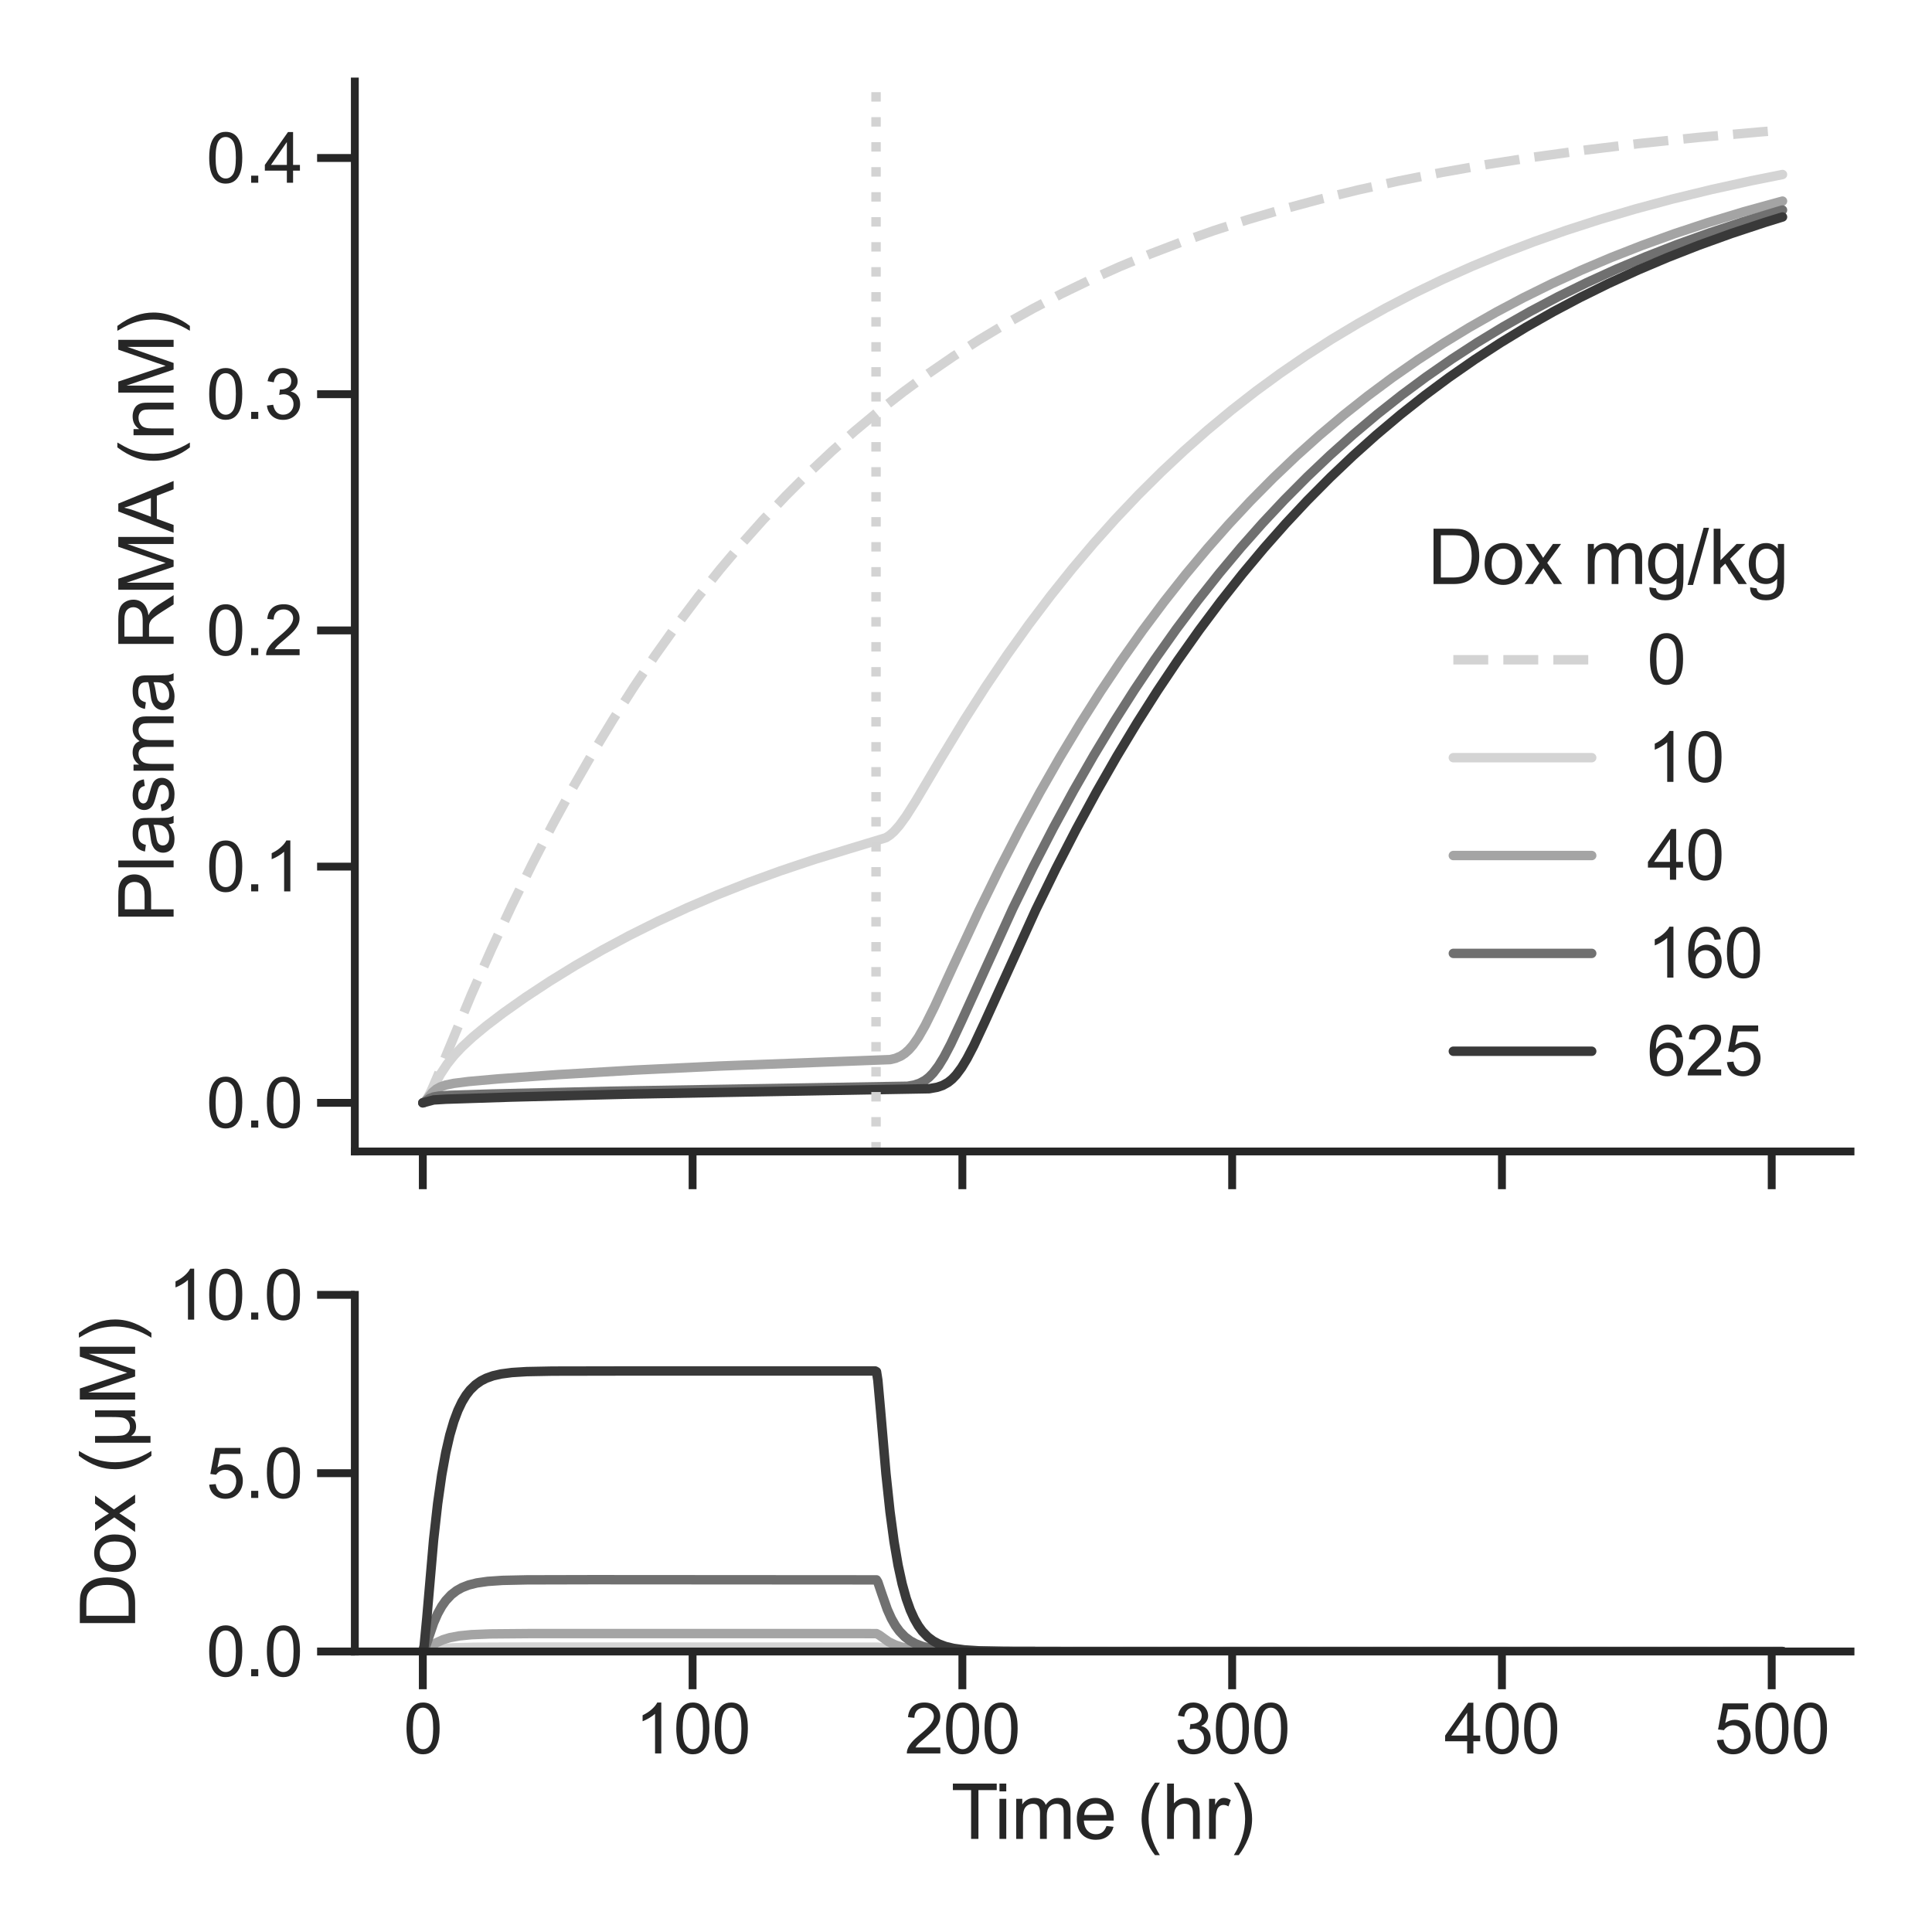 <?xml version="1.0" encoding="utf-8" standalone="no"?>
<!DOCTYPE svg PUBLIC "-//W3C//DTD SVG 1.1//EN"
  "http://www.w3.org/Graphics/SVG/1.1/DTD/svg11.dtd">
<svg xmlns:xlink="http://www.w3.org/1999/xlink" width="460.8pt" height="460.8pt" viewBox="0 0 460.8 460.8" xmlns="http://www.w3.org/2000/svg" version="1.1">
 <defs>
  <style type="text/css">*{stroke-linejoin: round; stroke-linecap: butt}</style>
 </defs>
 <g id="figure_1">
  <g id="patch_1">
   <path d="M 0 460.8 
L 460.8 460.8 
L 460.8 0 
L 0 0 
z
" style="fill: #ffffff"/>
  </g>
  <g id="axes_1">
   <g id="patch_2">
    <path d="M 84.63 274.635 
L 441.36 274.635 
L 441.36 19.44 
L 84.63 19.44 
z
" style="fill: #ffffff"/>
   </g>
   <g id="matplotlib.axis_1">
    <g id="xtick_1">
     <g id="line2d_1">
      <defs>
       <path id="mc8e7206e4a" d="M 0 0 
L 0 9 
" style="stroke: #262626; stroke-width: 1.875"/>
      </defs>
      <g>
       <use xlink:href="#mc8e7206e4a" x="100.845" y="274.635" style="fill: #262626; stroke: #262626; stroke-width: 1.875"/>
      </g>
     </g>
    </g>
    <g id="xtick_2">
     <g id="line2d_2">
      <g>
       <use xlink:href="#mc8e7206e4a" x="165.19" y="274.635" style="fill: #262626; stroke: #262626; stroke-width: 1.875"/>
      </g>
     </g>
    </g>
    <g id="xtick_3">
     <g id="line2d_3">
      <g>
       <use xlink:href="#mc8e7206e4a" x="229.535" y="274.635" style="fill: #262626; stroke: #262626; stroke-width: 1.875"/>
      </g>
     </g>
    </g>
    <g id="xtick_4">
     <g id="line2d_4">
      <g>
       <use xlink:href="#mc8e7206e4a" x="293.881" y="274.635" style="fill: #262626; stroke: #262626; stroke-width: 1.875"/>
      </g>
     </g>
    </g>
    <g id="xtick_5">
     <g id="line2d_5">
      <g>
       <use xlink:href="#mc8e7206e4a" x="358.226" y="274.635" style="fill: #262626; stroke: #262626; stroke-width: 1.875"/>
      </g>
     </g>
    </g>
    <g id="xtick_6">
     <g id="line2d_6">
      <g>
       <use xlink:href="#mc8e7206e4a" x="422.571" y="274.635" style="fill: #262626; stroke: #262626; stroke-width: 1.875"/>
      </g>
     </g>
    </g>
   </g>
   <g id="matplotlib.axis_2">
    <g id="ytick_1">
     <g id="line2d_7">
      <defs>
       <path id="m27b596ffdf" d="M 0 0 
L -9 0 
" style="stroke: #262626; stroke-width: 1.875"/>
      </defs>
      <g>
       <use xlink:href="#m27b596ffdf" x="84.63" y="263.035" style="fill: #262626; stroke: #262626; stroke-width: 1.875"/>
      </g>
     </g>
     <g id="text_1">
      <!-- 0.0 -->
      <g style="fill: #262626" transform="translate(49.195 268.94) scale(0.165 -0.165)">
       <defs>
        <path id="ArialMT-30" d="M 266 2259 
Q 266 3072 433 3567 
Q 600 4063 929 4331 
Q 1259 4600 1759 4600 
Q 2128 4600 2406 4451 
Q 2684 4303 2865 4023 
Q 3047 3744 3150 3342 
Q 3253 2941 3253 2259 
Q 3253 1453 3087 958 
Q 2922 463 2592 192 
Q 2263 -78 1759 -78 
Q 1097 -78 719 397 
Q 266 969 266 2259 
z
M 844 2259 
Q 844 1131 1108 757 
Q 1372 384 1759 384 
Q 2147 384 2411 759 
Q 2675 1134 2675 2259 
Q 2675 3391 2411 3762 
Q 2147 4134 1753 4134 
Q 1366 4134 1134 3806 
Q 844 3388 844 2259 
z
" transform="scale(0.016)"/>
        <path id="ArialMT-2e" d="M 581 0 
L 581 641 
L 1222 641 
L 1222 0 
L 581 0 
z
" transform="scale(0.016)"/>
       </defs>
       <use xlink:href="#ArialMT-30"/>
       <use xlink:href="#ArialMT-2e" transform="translate(55.615 0)"/>
       <use xlink:href="#ArialMT-30" transform="translate(83.398 0)"/>
      </g>
     </g>
    </g>
    <g id="ytick_2">
     <g id="line2d_8">
      <g>
       <use xlink:href="#m27b596ffdf" x="84.63" y="206.697" style="fill: #262626; stroke: #262626; stroke-width: 1.875"/>
      </g>
     </g>
     <g id="text_2">
      <!-- 0.1 -->
      <g style="fill: #262626" transform="translate(49.195 212.602) scale(0.165 -0.165)">
       <defs>
        <path id="ArialMT-31" d="M 2384 0 
L 1822 0 
L 1822 3584 
Q 1619 3391 1289 3197 
Q 959 3003 697 2906 
L 697 3450 
Q 1169 3672 1522 3987 
Q 1875 4303 2022 4600 
L 2384 4600 
L 2384 0 
z
" transform="scale(0.016)"/>
       </defs>
       <use xlink:href="#ArialMT-30"/>
       <use xlink:href="#ArialMT-2e" transform="translate(55.615 0)"/>
       <use xlink:href="#ArialMT-31" transform="translate(83.398 0)"/>
      </g>
     </g>
    </g>
    <g id="ytick_3">
     <g id="line2d_9">
      <g>
       <use xlink:href="#m27b596ffdf" x="84.63" y="150.359" style="fill: #262626; stroke: #262626; stroke-width: 1.875"/>
      </g>
     </g>
     <g id="text_3">
      <!-- 0.2 -->
      <g style="fill: #262626" transform="translate(49.195 156.264) scale(0.165 -0.165)">
       <defs>
        <path id="ArialMT-32" d="M 3222 541 
L 3222 0 
L 194 0 
Q 188 203 259 391 
Q 375 700 629 1000 
Q 884 1300 1366 1694 
Q 2113 2306 2375 2664 
Q 2638 3022 2638 3341 
Q 2638 3675 2398 3904 
Q 2159 4134 1775 4134 
Q 1369 4134 1125 3890 
Q 881 3647 878 3216 
L 300 3275 
Q 359 3922 746 4261 
Q 1134 4600 1788 4600 
Q 2447 4600 2831 4234 
Q 3216 3869 3216 3328 
Q 3216 3053 3103 2787 
Q 2991 2522 2730 2228 
Q 2469 1934 1863 1422 
Q 1356 997 1212 845 
Q 1069 694 975 541 
L 3222 541 
z
" transform="scale(0.016)"/>
       </defs>
       <use xlink:href="#ArialMT-30"/>
       <use xlink:href="#ArialMT-2e" transform="translate(55.615 0)"/>
       <use xlink:href="#ArialMT-32" transform="translate(83.398 0)"/>
      </g>
     </g>
    </g>
    <g id="ytick_4">
     <g id="line2d_10">
      <g>
       <use xlink:href="#m27b596ffdf" x="84.63" y="94.021" style="fill: #262626; stroke: #262626; stroke-width: 1.875"/>
      </g>
     </g>
     <g id="text_4">
      <!-- 0.3 -->
      <g style="fill: #262626" transform="translate(49.195 99.926) scale(0.165 -0.165)">
       <defs>
        <path id="ArialMT-33" d="M 269 1209 
L 831 1284 
Q 928 806 1161 595 
Q 1394 384 1728 384 
Q 2125 384 2398 659 
Q 2672 934 2672 1341 
Q 2672 1728 2419 1979 
Q 2166 2231 1775 2231 
Q 1616 2231 1378 2169 
L 1441 2663 
Q 1497 2656 1531 2656 
Q 1891 2656 2178 2843 
Q 2466 3031 2466 3422 
Q 2466 3731 2256 3934 
Q 2047 4138 1716 4138 
Q 1388 4138 1169 3931 
Q 950 3725 888 3313 
L 325 3413 
Q 428 3978 793 4289 
Q 1159 4600 1703 4600 
Q 2078 4600 2393 4439 
Q 2709 4278 2876 4000 
Q 3044 3722 3044 3409 
Q 3044 3113 2884 2869 
Q 2725 2625 2413 2481 
Q 2819 2388 3044 2092 
Q 3269 1797 3269 1353 
Q 3269 753 2831 336 
Q 2394 -81 1725 -81 
Q 1122 -81 723 278 
Q 325 638 269 1209 
z
" transform="scale(0.016)"/>
       </defs>
       <use xlink:href="#ArialMT-30"/>
       <use xlink:href="#ArialMT-2e" transform="translate(55.615 0)"/>
       <use xlink:href="#ArialMT-33" transform="translate(83.398 0)"/>
      </g>
     </g>
    </g>
    <g id="ytick_5">
     <g id="line2d_11">
      <g>
       <use xlink:href="#m27b596ffdf" x="84.63" y="37.682" style="fill: #262626; stroke: #262626; stroke-width: 1.875"/>
      </g>
     </g>
     <g id="text_5">
      <!-- 0.4 -->
      <g style="fill: #262626" transform="translate(49.195 43.588) scale(0.165 -0.165)">
       <defs>
        <path id="ArialMT-34" d="M 2069 0 
L 2069 1097 
L 81 1097 
L 81 1613 
L 2172 4581 
L 2631 4581 
L 2631 1613 
L 3250 1613 
L 3250 1097 
L 2631 1097 
L 2631 0 
L 2069 0 
z
M 2069 1613 
L 2069 3678 
L 634 1613 
L 2069 1613 
z
" transform="scale(0.016)"/>
       </defs>
       <use xlink:href="#ArialMT-30"/>
       <use xlink:href="#ArialMT-2e" transform="translate(55.615 0)"/>
       <use xlink:href="#ArialMT-34" transform="translate(83.398 0)"/>
      </g>
     </g>
    </g>
    <g id="text_6">
     <!-- Plasma RMA (nM) -->
     <g style="fill: #262626" transform="translate(41.407 220.047) rotate(-90) scale(0.18 -0.18)">
      <defs>
       <path id="ArialMT-50" d="M 494 0 
L 494 4581 
L 2222 4581 
Q 2678 4581 2919 4538 
Q 3256 4481 3484 4323 
Q 3713 4166 3852 3881 
Q 3991 3597 3991 3256 
Q 3991 2672 3619 2267 
Q 3247 1863 2275 1863 
L 1100 1863 
L 1100 0 
L 494 0 
z
M 1100 2403 
L 2284 2403 
Q 2872 2403 3119 2622 
Q 3366 2841 3366 3238 
Q 3366 3525 3220 3729 
Q 3075 3934 2838 4000 
Q 2684 4041 2272 4041 
L 1100 4041 
L 1100 2403 
z
" transform="scale(0.016)"/>
       <path id="ArialMT-6c" d="M 409 0 
L 409 4581 
L 972 4581 
L 972 0 
L 409 0 
z
" transform="scale(0.016)"/>
       <path id="ArialMT-61" d="M 2588 409 
Q 2275 144 1986 34 
Q 1697 -75 1366 -75 
Q 819 -75 525 192 
Q 231 459 231 875 
Q 231 1119 342 1320 
Q 453 1522 633 1644 
Q 813 1766 1038 1828 
Q 1203 1872 1538 1913 
Q 2219 1994 2541 2106 
Q 2544 2222 2544 2253 
Q 2544 2597 2384 2738 
Q 2169 2928 1744 2928 
Q 1347 2928 1158 2789 
Q 969 2650 878 2297 
L 328 2372 
Q 403 2725 575 2942 
Q 747 3159 1072 3276 
Q 1397 3394 1825 3394 
Q 2250 3394 2515 3294 
Q 2781 3194 2906 3042 
Q 3031 2891 3081 2659 
Q 3109 2516 3109 2141 
L 3109 1391 
Q 3109 606 3145 398 
Q 3181 191 3288 0 
L 2700 0 
Q 2613 175 2588 409 
z
M 2541 1666 
Q 2234 1541 1622 1453 
Q 1275 1403 1131 1340 
Q 988 1278 909 1158 
Q 831 1038 831 891 
Q 831 666 1001 516 
Q 1172 366 1500 366 
Q 1825 366 2078 508 
Q 2331 650 2450 897 
Q 2541 1088 2541 1459 
L 2541 1666 
z
" transform="scale(0.016)"/>
       <path id="ArialMT-73" d="M 197 991 
L 753 1078 
Q 800 744 1014 566 
Q 1228 388 1613 388 
Q 2000 388 2187 545 
Q 2375 703 2375 916 
Q 2375 1106 2209 1216 
Q 2094 1291 1634 1406 
Q 1016 1563 777 1677 
Q 538 1791 414 1992 
Q 291 2194 291 2438 
Q 291 2659 392 2848 
Q 494 3038 669 3163 
Q 800 3259 1026 3326 
Q 1253 3394 1513 3394 
Q 1903 3394 2198 3281 
Q 2494 3169 2634 2976 
Q 2775 2784 2828 2463 
L 2278 2388 
Q 2241 2644 2061 2787 
Q 1881 2931 1553 2931 
Q 1166 2931 1000 2803 
Q 834 2675 834 2503 
Q 834 2394 903 2306 
Q 972 2216 1119 2156 
Q 1203 2125 1616 2013 
Q 2213 1853 2448 1751 
Q 2684 1650 2818 1456 
Q 2953 1263 2953 975 
Q 2953 694 2789 445 
Q 2625 197 2315 61 
Q 2006 -75 1616 -75 
Q 969 -75 630 194 
Q 291 463 197 991 
z
" transform="scale(0.016)"/>
       <path id="ArialMT-6d" d="M 422 0 
L 422 3319 
L 925 3319 
L 925 2853 
Q 1081 3097 1340 3245 
Q 1600 3394 1931 3394 
Q 2300 3394 2536 3241 
Q 2772 3088 2869 2813 
Q 3263 3394 3894 3394 
Q 4388 3394 4653 3120 
Q 4919 2847 4919 2278 
L 4919 0 
L 4359 0 
L 4359 2091 
Q 4359 2428 4304 2576 
Q 4250 2725 4106 2815 
Q 3963 2906 3769 2906 
Q 3419 2906 3187 2673 
Q 2956 2441 2956 1928 
L 2956 0 
L 2394 0 
L 2394 2156 
Q 2394 2531 2256 2718 
Q 2119 2906 1806 2906 
Q 1569 2906 1367 2781 
Q 1166 2656 1075 2415 
Q 984 2175 984 1722 
L 984 0 
L 422 0 
z
" transform="scale(0.016)"/>
       <path id="ArialMT-20" transform="scale(0.016)"/>
       <path id="ArialMT-52" d="M 503 0 
L 503 4581 
L 2534 4581 
Q 3147 4581 3465 4457 
Q 3784 4334 3975 4021 
Q 4166 3709 4166 3331 
Q 4166 2844 3850 2509 
Q 3534 2175 2875 2084 
Q 3116 1969 3241 1856 
Q 3506 1613 3744 1247 
L 4541 0 
L 3778 0 
L 3172 953 
Q 2906 1366 2734 1584 
Q 2563 1803 2427 1890 
Q 2291 1978 2150 2013 
Q 2047 2034 1813 2034 
L 1109 2034 
L 1109 0 
L 503 0 
z
M 1109 2559 
L 2413 2559 
Q 2828 2559 3062 2645 
Q 3297 2731 3419 2920 
Q 3541 3109 3541 3331 
Q 3541 3656 3305 3865 
Q 3069 4075 2559 4075 
L 1109 4075 
L 1109 2559 
z
" transform="scale(0.016)"/>
       <path id="ArialMT-4d" d="M 475 0 
L 475 4581 
L 1388 4581 
L 2472 1338 
Q 2622 884 2691 659 
Q 2769 909 2934 1394 
L 4031 4581 
L 4847 4581 
L 4847 0 
L 4263 0 
L 4263 3834 
L 2931 0 
L 2384 0 
L 1059 3900 
L 1059 0 
L 475 0 
z
" transform="scale(0.016)"/>
       <path id="ArialMT-41" d="M -9 0 
L 1750 4581 
L 2403 4581 
L 4278 0 
L 3588 0 
L 3053 1388 
L 1138 1388 
L 634 0 
L -9 0 
z
M 1313 1881 
L 2866 1881 
L 2388 3150 
Q 2169 3728 2063 4100 
Q 1975 3659 1816 3225 
L 1313 1881 
z
" transform="scale(0.016)"/>
       <path id="ArialMT-28" d="M 1497 -1347 
Q 1031 -759 709 28 
Q 388 816 388 1659 
Q 388 2403 628 3084 
Q 909 3875 1497 4659 
L 1900 4659 
Q 1522 4009 1400 3731 
Q 1209 3300 1100 2831 
Q 966 2247 966 1656 
Q 966 153 1900 -1347 
L 1497 -1347 
z
" transform="scale(0.016)"/>
       <path id="ArialMT-6e" d="M 422 0 
L 422 3319 
L 928 3319 
L 928 2847 
Q 1294 3394 1984 3394 
Q 2284 3394 2536 3286 
Q 2788 3178 2913 3003 
Q 3038 2828 3088 2588 
Q 3119 2431 3119 2041 
L 3119 0 
L 2556 0 
L 2556 2019 
Q 2556 2363 2490 2533 
Q 2425 2703 2258 2804 
Q 2091 2906 1866 2906 
Q 1506 2906 1245 2678 
Q 984 2450 984 1813 
L 984 0 
L 422 0 
z
" transform="scale(0.016)"/>
       <path id="ArialMT-29" d="M 791 -1347 
L 388 -1347 
Q 1322 153 1322 1656 
Q 1322 2244 1188 2822 
Q 1081 3291 891 3722 
Q 769 4003 388 4659 
L 791 4659 
Q 1378 3875 1659 3084 
Q 1900 2403 1900 1659 
Q 1900 816 1576 28 
Q 1253 -759 791 -1347 
z
" transform="scale(0.016)"/>
      </defs>
      <use xlink:href="#ArialMT-50"/>
      <use xlink:href="#ArialMT-6c" transform="translate(66.699 0)"/>
      <use xlink:href="#ArialMT-61" transform="translate(88.916 0)"/>
      <use xlink:href="#ArialMT-73" transform="translate(144.531 0)"/>
      <use xlink:href="#ArialMT-6d" transform="translate(194.531 0)"/>
      <use xlink:href="#ArialMT-61" transform="translate(277.832 0)"/>
      <use xlink:href="#ArialMT-20" transform="translate(333.447 0)"/>
      <use xlink:href="#ArialMT-52" transform="translate(361.23 0)"/>
      <use xlink:href="#ArialMT-4d" transform="translate(433.447 0)"/>
      <use xlink:href="#ArialMT-41" transform="translate(516.748 0)"/>
      <use xlink:href="#ArialMT-20" transform="translate(577.947 0)"/>
      <use xlink:href="#ArialMT-28" transform="translate(605.73 0)"/>
      <use xlink:href="#ArialMT-6e" transform="translate(639.031 0)"/>
      <use xlink:href="#ArialMT-4d" transform="translate(694.646 0)"/>
      <use xlink:href="#ArialMT-29" transform="translate(777.947 0)"/>
     </g>
    </g>
   </g>
   <g id="line2d_12">
    <path d="M 100.845 263.035 
L 101.167 262.921 
L 101.811 262.182 
L 102.777 260.36 
L 104.388 256.608 
L 112.439 237.191 
L 117.269 226.273 
L 122.1 215.915 
L 126.931 206.086 
L 131.761 196.761 
L 136.592 187.913 
L 141.423 179.519 
L 146.253 171.553 
L 151.084 163.996 
L 156.237 156.361 
L 161.39 149.142 
L 166.542 142.317 
L 171.695 135.863 
L 176.848 129.762 
L 182.001 123.993 
L 187.475 118.208 
L 192.95 112.757 
L 198.425 107.621 
L 203.9 102.782 
L 209.696 97.964 
L 215.493 93.44 
L 221.29 89.192 
L 227.409 84.989 
L 233.528 81.058 
L 239.969 77.192 
L 246.41 73.588 
L 253.173 70.066 
L 259.936 66.794 
L 267.021 63.615 
L 274.428 60.543 
L 281.835 57.709 
L 289.564 54.985 
L 297.615 52.382 
L 305.988 49.905 
L 314.683 47.561 
L 324.023 45.279 
L 333.684 43.149 
L 343.989 41.112 
L 354.617 39.236 
L 365.889 37.471 
L 378.126 35.784 
L 391.008 34.234 
L 404.856 32.794 
L 419.992 31.449 
L 425.145 31.04 
L 425.145 31.04 
" clip-path="url(#p03d5a2b52a)" style="fill: none; stroke-dasharray: 8.325,3.6; stroke-dashoffset: 0; stroke: #d3d3d3; stroke-width: 2.25"/>
   </g>
   <g id="line2d_13">
    <path d="M 100.845 263.035 
L 101.167 262.921 
L 101.811 262.19 
L 102.777 260.464 
L 105.032 256.242 
L 106.642 253.805 
L 108.252 251.789 
L 110.184 249.729 
L 112.761 247.34 
L 115.981 244.673 
L 120.168 241.498 
L 125.32 237.866 
L 131.117 234.048 
L 137.236 230.28 
L 143.677 226.578 
L 150.118 223.126 
L 156.881 219.753 
L 163.966 216.476 
L 171.051 213.442 
L 178.458 210.51 
L 186.187 207.693 
L 194.238 204.999 
L 202.611 202.437 
L 211.307 199.802 
L 212.273 199.17 
L 213.239 198.315 
L 214.527 196.855 
L 216.137 194.632 
L 218.392 191.075 
L 224.188 181.289 
L 229.985 171.745 
L 235.138 163.703 
L 240.291 156.087 
L 245.444 148.884 
L 250.596 142.073 
L 255.749 135.633 
L 260.902 129.544 
L 266.054 123.787 
L 271.529 118.014 
L 277.004 112.574 
L 282.479 107.449 
L 287.954 102.621 
L 293.75 97.812 
L 299.547 93.297 
L 305.344 89.058 
L 311.463 84.864 
L 317.582 80.94 
L 324.023 77.083 
L 330.464 73.486 
L 337.227 69.972 
L 343.989 66.706 
L 351.074 63.534 
L 358.482 60.468 
L 365.889 57.64 
L 373.618 54.922 
L 381.669 52.323 
L 390.042 49.852 
L 398.737 47.513 
L 408.077 45.235 
L 417.738 43.11 
L 425.145 41.625 
L 425.145 41.625 
" clip-path="url(#p03d5a2b52a)" style="fill: none; stroke: #d4d4d4; stroke-width: 2.25; stroke-linecap: round"/>
   </g>
   <g id="line2d_14">
    <path d="M 100.845 263.035 
L 101.167 262.922 
L 101.811 262.23 
L 103.099 260.594 
L 104.065 259.768 
L 105.032 259.237 
L 106.32 258.792 
L 108.252 258.393 
L 111.795 257.944 
L 118.88 257.316 
L 133.05 256.308 
L 151.406 255.226 
L 171.695 254.257 
L 194.56 253.393 
L 212.273 252.725 
L 213.561 252.426 
L 214.849 251.878 
L 215.815 251.242 
L 216.781 250.376 
L 217.748 249.265 
L 219.036 247.414 
L 220.646 244.605 
L 222.9 240.075 
L 227.409 230.279 
L 233.528 217.136 
L 238.359 207.269 
L 243.189 197.89 
L 248.02 188.987 
L 252.851 180.538 
L 257.681 172.521 
L 262.512 164.914 
L 267.343 157.697 
L 272.495 150.405 
L 277.648 143.511 
L 282.801 136.992 
L 287.954 130.829 
L 293.106 125.002 
L 298.259 119.493 
L 303.734 113.967 
L 309.209 108.762 
L 314.683 103.857 
L 320.48 98.973 
L 326.277 94.387 
L 332.074 90.081 
L 338.193 85.822 
L 344.312 81.836 
L 350.43 78.108 
L 356.871 74.442 
L 363.312 71.024 
L 370.075 67.684 
L 377.16 64.439 
L 384.245 61.434 
L 391.652 58.531 
L 399.381 55.741 
L 407.432 53.074 
L 415.806 50.537 
L 424.501 48.136 
L 425.145 47.967 
L 425.145 47.967 
" clip-path="url(#p03d5a2b52a)" style="fill: none; stroke: #a4a4a4; stroke-width: 2.25; stroke-linecap: round"/>
   </g>
   <g id="line2d_15">
    <path d="M 100.845 263.035 
L 101.167 262.924 
L 102.455 261.999 
L 103.421 261.639 
L 104.71 261.416 
L 107.286 261.243 
L 117.269 260.929 
L 144.965 260.279 
L 178.78 259.71 
L 216.459 259.078 
L 218.07 258.787 
L 219.358 258.361 
L 220.646 257.663 
L 221.612 256.904 
L 222.578 255.908 
L 223.866 254.199 
L 225.155 252.092 
L 226.765 249.023 
L 229.341 243.529 
L 241.579 216.647 
L 246.41 206.793 
L 251.24 197.436 
L 256.071 188.554 
L 260.902 180.127 
L 265.732 172.131 
L 270.563 164.544 
L 275.394 157.346 
L 280.546 150.073 
L 285.699 143.197 
L 290.852 136.696 
L 296.005 130.549 
L 301.157 124.737 
L 306.31 119.242 
L 311.785 113.731 
L 317.26 108.539 
L 322.734 103.648 
L 328.531 98.776 
L 334.328 94.202 
L 340.125 89.908 
L 346.244 85.659 
L 352.363 81.684 
L 358.482 77.965 
L 364.922 74.309 
L 371.685 70.736 
L 378.448 67.417 
L 385.533 64.191 
L 392.618 61.205 
L 400.025 58.32 
L 407.755 55.547 
L 415.806 52.896 
L 424.179 50.375 
L 425.145 50.098 
L 425.145 50.098 
" clip-path="url(#p03d5a2b52a)" style="fill: none; stroke: #707070; stroke-width: 2.25; stroke-linecap: round"/>
   </g>
   <g id="line2d_16">
    <path d="M 100.845 263.035 
L 103.421 262.348 
L 106.32 262.171 
L 121.778 261.67 
L 149.474 260.968 
L 182.001 260.374 
L 221.612 259.67 
L 223.544 259.324 
L 224.833 258.882 
L 226.121 258.166 
L 227.087 257.39 
L 228.053 256.377 
L 229.341 254.646 
L 230.629 252.518 
L 232.24 249.43 
L 234.816 243.913 
L 247.054 216.976 
L 251.884 207.106 
L 256.715 197.732 
L 261.546 188.836 
L 266.376 180.394 
L 271.207 172.384 
L 276.038 164.784 
L 280.869 157.574 
L 286.021 150.289 
L 291.174 143.401 
L 296.327 136.888 
L 301.479 130.731 
L 306.632 124.909 
L 311.785 119.405 
L 317.26 113.885 
L 322.734 108.684 
L 328.209 103.784 
L 334.006 98.904 
L 339.803 94.322 
L 345.6 90.021 
L 351.719 85.765 
L 357.837 81.783 
L 363.956 78.058 
L 370.397 74.395 
L 376.838 70.981 
L 383.601 67.644 
L 390.686 64.401 
L 397.771 61.4 
L 405.178 58.499 
L 412.907 55.712 
L 420.958 53.047 
L 425.145 51.751 
L 425.145 51.751 
" clip-path="url(#p03d5a2b52a)" style="fill: none; stroke: #393939; stroke-width: 2.25; stroke-linecap: round"/>
   </g>
   <g id="line2d_17">
    <path d="M 208.945 274.635 
L 208.945 19.44 
" clip-path="url(#p03d5a2b52a)" style="fill: none; stroke-dasharray: 2.25,3.712; stroke-dashoffset: 0; stroke: #d3d3d3; stroke-width: 2.25"/>
   </g>
   <g id="patch_3">
    <path d="M 84.63 274.635 
L 84.63 19.44 
" style="fill: none; stroke: #262626; stroke-width: 1.875; stroke-linejoin: miter; stroke-linecap: square"/>
   </g>
   <g id="patch_4">
    <path d="M 84.63 274.635 
L 441.36 274.635 
" style="fill: none; stroke: #262626; stroke-width: 1.875; stroke-linejoin: miter; stroke-linecap: square"/>
   </g>
   <g id="legend_1">
    <g id="text_7">
     <!-- Dox mg/kg -->
     <g style="fill: #262626" transform="translate(340.487 139.298) scale(0.18 -0.18)">
      <defs>
       <path id="ArialMT-44" d="M 494 0 
L 494 4581 
L 2072 4581 
Q 2606 4581 2888 4516 
Q 3281 4425 3559 4188 
Q 3922 3881 4101 3404 
Q 4281 2928 4281 2316 
Q 4281 1794 4159 1391 
Q 4038 988 3847 723 
Q 3656 459 3429 307 
Q 3203 156 2883 78 
Q 2563 0 2147 0 
L 494 0 
z
M 1100 541 
L 2078 541 
Q 2531 541 2789 625 
Q 3047 709 3200 863 
Q 3416 1078 3536 1442 
Q 3656 1806 3656 2325 
Q 3656 3044 3420 3430 
Q 3184 3816 2847 3947 
Q 2603 4041 2063 4041 
L 1100 4041 
L 1100 541 
z
" transform="scale(0.016)"/>
       <path id="ArialMT-6f" d="M 213 1659 
Q 213 2581 725 3025 
Q 1153 3394 1769 3394 
Q 2453 3394 2887 2945 
Q 3322 2497 3322 1706 
Q 3322 1066 3130 698 
Q 2938 331 2570 128 
Q 2203 -75 1769 -75 
Q 1072 -75 642 372 
Q 213 819 213 1659 
z
M 791 1659 
Q 791 1022 1069 705 
Q 1347 388 1769 388 
Q 2188 388 2466 706 
Q 2744 1025 2744 1678 
Q 2744 2294 2464 2611 
Q 2184 2928 1769 2928 
Q 1347 2928 1069 2612 
Q 791 2297 791 1659 
z
" transform="scale(0.016)"/>
       <path id="ArialMT-78" d="M 47 0 
L 1259 1725 
L 138 3319 
L 841 3319 
L 1350 2541 
Q 1494 2319 1581 2169 
Q 1719 2375 1834 2534 
L 2394 3319 
L 3066 3319 
L 1919 1756 
L 3153 0 
L 2463 0 
L 1781 1031 
L 1600 1309 
L 728 0 
L 47 0 
z
" transform="scale(0.016)"/>
       <path id="ArialMT-67" d="M 319 -275 
L 866 -356 
Q 900 -609 1056 -725 
Q 1266 -881 1628 -881 
Q 2019 -881 2231 -725 
Q 2444 -569 2519 -288 
Q 2563 -116 2559 434 
Q 2191 0 1641 0 
Q 956 0 581 494 
Q 206 988 206 1678 
Q 206 2153 378 2554 
Q 550 2956 876 3175 
Q 1203 3394 1644 3394 
Q 2231 3394 2613 2919 
L 2613 3319 
L 3131 3319 
L 3131 450 
Q 3131 -325 2973 -648 
Q 2816 -972 2473 -1159 
Q 2131 -1347 1631 -1347 
Q 1038 -1347 672 -1080 
Q 306 -813 319 -275 
z
M 784 1719 
Q 784 1066 1043 766 
Q 1303 466 1694 466 
Q 2081 466 2343 764 
Q 2606 1063 2606 1700 
Q 2606 2309 2336 2618 
Q 2066 2928 1684 2928 
Q 1309 2928 1046 2623 
Q 784 2319 784 1719 
z
" transform="scale(0.016)"/>
       <path id="ArialMT-2f" d="M 0 -78 
L 1328 4659 
L 1778 4659 
L 453 -78 
L 0 -78 
z
" transform="scale(0.016)"/>
       <path id="ArialMT-6b" d="M 425 0 
L 425 4581 
L 988 4581 
L 988 1969 
L 2319 3319 
L 3047 3319 
L 1778 2088 
L 3175 0 
L 2481 0 
L 1384 1697 
L 988 1316 
L 988 0 
L 425 0 
z
" transform="scale(0.016)"/>
      </defs>
      <use xlink:href="#ArialMT-44"/>
      <use xlink:href="#ArialMT-6f" transform="translate(72.217 0)"/>
      <use xlink:href="#ArialMT-78" transform="translate(127.832 0)"/>
      <use xlink:href="#ArialMT-20" transform="translate(177.832 0)"/>
      <use xlink:href="#ArialMT-6d" transform="translate(205.615 0)"/>
      <use xlink:href="#ArialMT-67" transform="translate(288.916 0)"/>
      <use xlink:href="#ArialMT-2f" transform="translate(344.531 0)"/>
      <use xlink:href="#ArialMT-6b" transform="translate(372.314 0)"/>
      <use xlink:href="#ArialMT-67" transform="translate(422.314 0)"/>
     </g>
    </g>
    <g id="line2d_18">
     <path d="M 346.635 157.372 
L 363.135 157.372 
L 379.635 157.372 
" style="fill: none; stroke-dasharray: 8.325,3.6; stroke-dashoffset: 0; stroke: #d3d3d3; stroke-width: 2.25"/>
    </g>
    <g id="text_8">
     <!-- 0 -->
     <g style="fill: #262626" transform="translate(392.835 163.147) scale(0.165 -0.165)">
      <use xlink:href="#ArialMT-30"/>
     </g>
    </g>
    <g id="line2d_19">
     <path d="M 346.635 180.711 
L 363.135 180.711 
L 379.635 180.711 
" style="fill: none; stroke: #d4d4d4; stroke-width: 2.25; stroke-linecap: round"/>
    </g>
    <g id="text_9">
     <!-- 10 -->
     <g style="fill: #262626" transform="translate(392.835 186.486) scale(0.165 -0.165)">
      <use xlink:href="#ArialMT-31"/>
      <use xlink:href="#ArialMT-30" transform="translate(55.615 0)"/>
     </g>
    </g>
    <g id="line2d_20">
     <path d="M 346.635 204.051 
L 363.135 204.051 
L 379.635 204.051 
" style="fill: none; stroke: #a4a4a4; stroke-width: 2.25; stroke-linecap: round"/>
    </g>
    <g id="text_10">
     <!-- 40 -->
     <g style="fill: #262626" transform="translate(392.835 209.826) scale(0.165 -0.165)">
      <use xlink:href="#ArialMT-34"/>
      <use xlink:href="#ArialMT-30" transform="translate(55.615 0)"/>
     </g>
    </g>
    <g id="line2d_21">
     <path d="M 346.635 227.391 
L 363.135 227.391 
L 379.635 227.391 
" style="fill: none; stroke: #707070; stroke-width: 2.25; stroke-linecap: round"/>
    </g>
    <g id="text_11">
     <!-- 160 -->
     <g style="fill: #262626" transform="translate(392.835 233.166) scale(0.165 -0.165)">
      <defs>
       <path id="ArialMT-36" d="M 3184 3459 
L 2625 3416 
Q 2550 3747 2413 3897 
Q 2184 4138 1850 4138 
Q 1581 4138 1378 3988 
Q 1113 3794 959 3422 
Q 806 3050 800 2363 
Q 1003 2672 1297 2822 
Q 1591 2972 1913 2972 
Q 2475 2972 2870 2558 
Q 3266 2144 3266 1488 
Q 3266 1056 3080 686 
Q 2894 316 2569 119 
Q 2244 -78 1831 -78 
Q 1128 -78 684 439 
Q 241 956 241 2144 
Q 241 3472 731 4075 
Q 1159 4600 1884 4600 
Q 2425 4600 2770 4297 
Q 3116 3994 3184 3459 
z
M 888 1484 
Q 888 1194 1011 928 
Q 1134 663 1356 523 
Q 1578 384 1822 384 
Q 2178 384 2434 671 
Q 2691 959 2691 1453 
Q 2691 1928 2437 2201 
Q 2184 2475 1800 2475 
Q 1419 2475 1153 2201 
Q 888 1928 888 1484 
z
" transform="scale(0.016)"/>
      </defs>
      <use xlink:href="#ArialMT-31"/>
      <use xlink:href="#ArialMT-36" transform="translate(55.615 0)"/>
      <use xlink:href="#ArialMT-30" transform="translate(111.23 0)"/>
     </g>
    </g>
    <g id="line2d_22">
     <path d="M 346.635 250.731 
L 363.135 250.731 
L 379.635 250.731 
" style="fill: none; stroke: #393939; stroke-width: 2.25; stroke-linecap: round"/>
    </g>
    <g id="text_12">
     <!-- 625 -->
     <g style="fill: #262626" transform="translate(392.835 256.506) scale(0.165 -0.165)">
      <defs>
       <path id="ArialMT-35" d="M 266 1200 
L 856 1250 
Q 922 819 1161 601 
Q 1400 384 1738 384 
Q 2144 384 2425 690 
Q 2706 997 2706 1503 
Q 2706 1984 2436 2262 
Q 2166 2541 1728 2541 
Q 1456 2541 1237 2417 
Q 1019 2294 894 2097 
L 366 2166 
L 809 4519 
L 3088 4519 
L 3088 3981 
L 1259 3981 
L 1013 2750 
Q 1425 3038 1878 3038 
Q 2478 3038 2890 2622 
Q 3303 2206 3303 1553 
Q 3303 931 2941 478 
Q 2500 -78 1738 -78 
Q 1113 -78 717 272 
Q 322 622 266 1200 
z
" transform="scale(0.016)"/>
      </defs>
      <use xlink:href="#ArialMT-36"/>
      <use xlink:href="#ArialMT-32" transform="translate(55.615 0)"/>
      <use xlink:href="#ArialMT-35" transform="translate(111.23 0)"/>
     </g>
    </g>
   </g>
  </g>
  <g id="axes_2">
   <g id="patch_5">
    <path d="M 84.63 393.9 
L 441.36 393.9 
L 441.36 308.835 
L 84.63 308.835 
z
" style="fill: #ffffff"/>
   </g>
   <g id="matplotlib.axis_3">
    <g id="xtick_7">
     <g id="line2d_23">
      <g>
       <use xlink:href="#mc8e7206e4a" x="100.845" y="393.9" style="fill: #262626; stroke: #262626; stroke-width: 1.875"/>
      </g>
     </g>
     <g id="text_13">
      <!-- 0 -->
      <g style="fill: #262626" transform="translate(96.257 418.21) scale(0.165 -0.165)">
       <use xlink:href="#ArialMT-30"/>
      </g>
     </g>
    </g>
    <g id="xtick_8">
     <g id="line2d_24">
      <g>
       <use xlink:href="#mc8e7206e4a" x="165.19" y="393.9" style="fill: #262626; stroke: #262626; stroke-width: 1.875"/>
      </g>
     </g>
     <g id="text_14">
      <!-- 100 -->
      <g style="fill: #262626" transform="translate(151.427 418.21) scale(0.165 -0.165)">
       <use xlink:href="#ArialMT-31"/>
       <use xlink:href="#ArialMT-30" transform="translate(55.615 0)"/>
       <use xlink:href="#ArialMT-30" transform="translate(111.23 0)"/>
      </g>
     </g>
    </g>
    <g id="xtick_9">
     <g id="line2d_25">
      <g>
       <use xlink:href="#mc8e7206e4a" x="229.535" y="393.9" style="fill: #262626; stroke: #262626; stroke-width: 1.875"/>
      </g>
     </g>
     <g id="text_15">
      <!-- 200 -->
      <g style="fill: #262626" transform="translate(215.772 418.21) scale(0.165 -0.165)">
       <use xlink:href="#ArialMT-32"/>
       <use xlink:href="#ArialMT-30" transform="translate(55.615 0)"/>
       <use xlink:href="#ArialMT-30" transform="translate(111.23 0)"/>
      </g>
     </g>
    </g>
    <g id="xtick_10">
     <g id="line2d_26">
      <g>
       <use xlink:href="#mc8e7206e4a" x="293.881" y="393.9" style="fill: #262626; stroke: #262626; stroke-width: 1.875"/>
      </g>
     </g>
     <g id="text_16">
      <!-- 300 -->
      <g style="fill: #262626" transform="translate(280.117 418.21) scale(0.165 -0.165)">
       <use xlink:href="#ArialMT-33"/>
       <use xlink:href="#ArialMT-30" transform="translate(55.615 0)"/>
       <use xlink:href="#ArialMT-30" transform="translate(111.23 0)"/>
      </g>
     </g>
    </g>
    <g id="xtick_11">
     <g id="line2d_27">
      <g>
       <use xlink:href="#mc8e7206e4a" x="358.226" y="393.9" style="fill: #262626; stroke: #262626; stroke-width: 1.875"/>
      </g>
     </g>
     <g id="text_17">
      <!-- 400 -->
      <g style="fill: #262626" transform="translate(344.463 418.21) scale(0.165 -0.165)">
       <use xlink:href="#ArialMT-34"/>
       <use xlink:href="#ArialMT-30" transform="translate(55.615 0)"/>
       <use xlink:href="#ArialMT-30" transform="translate(111.23 0)"/>
      </g>
     </g>
    </g>
    <g id="xtick_12">
     <g id="line2d_28">
      <g>
       <use xlink:href="#mc8e7206e4a" x="422.571" y="393.9" style="fill: #262626; stroke: #262626; stroke-width: 1.875"/>
      </g>
     </g>
     <g id="text_18">
      <!-- 500 -->
      <g style="fill: #262626" transform="translate(408.808 418.21) scale(0.165 -0.165)">
       <use xlink:href="#ArialMT-35"/>
       <use xlink:href="#ArialMT-30" transform="translate(55.615 0)"/>
       <use xlink:href="#ArialMT-30" transform="translate(111.23 0)"/>
      </g>
     </g>
    </g>
    <g id="text_19">
     <!-- Time (hr) -->
     <g style="fill: #262626" transform="translate(226.839 438.593) scale(0.18 -0.18)">
      <defs>
       <path id="ArialMT-54" d="M 1659 0 
L 1659 4041 
L 150 4041 
L 150 4581 
L 3781 4581 
L 3781 4041 
L 2266 4041 
L 2266 0 
L 1659 0 
z
" transform="scale(0.016)"/>
       <path id="ArialMT-69" d="M 425 3934 
L 425 4581 
L 988 4581 
L 988 3934 
L 425 3934 
z
M 425 0 
L 425 3319 
L 988 3319 
L 988 0 
L 425 0 
z
" transform="scale(0.016)"/>
       <path id="ArialMT-65" d="M 2694 1069 
L 3275 997 
Q 3138 488 2766 206 
Q 2394 -75 1816 -75 
Q 1088 -75 661 373 
Q 234 822 234 1631 
Q 234 2469 665 2931 
Q 1097 3394 1784 3394 
Q 2450 3394 2872 2941 
Q 3294 2488 3294 1666 
Q 3294 1616 3291 1516 
L 816 1516 
Q 847 969 1125 678 
Q 1403 388 1819 388 
Q 2128 388 2347 550 
Q 2566 713 2694 1069 
z
M 847 1978 
L 2700 1978 
Q 2663 2397 2488 2606 
Q 2219 2931 1791 2931 
Q 1403 2931 1139 2672 
Q 875 2413 847 1978 
z
" transform="scale(0.016)"/>
       <path id="ArialMT-68" d="M 422 0 
L 422 4581 
L 984 4581 
L 984 2938 
Q 1378 3394 1978 3394 
Q 2347 3394 2619 3248 
Q 2891 3103 3008 2847 
Q 3125 2591 3125 2103 
L 3125 0 
L 2563 0 
L 2563 2103 
Q 2563 2525 2380 2717 
Q 2197 2909 1863 2909 
Q 1613 2909 1392 2779 
Q 1172 2650 1078 2428 
Q 984 2206 984 1816 
L 984 0 
L 422 0 
z
" transform="scale(0.016)"/>
       <path id="ArialMT-72" d="M 416 0 
L 416 3319 
L 922 3319 
L 922 2816 
Q 1116 3169 1280 3281 
Q 1444 3394 1641 3394 
Q 1925 3394 2219 3213 
L 2025 2691 
Q 1819 2813 1613 2813 
Q 1428 2813 1281 2702 
Q 1134 2591 1072 2394 
Q 978 2094 978 1738 
L 978 0 
L 416 0 
z
" transform="scale(0.016)"/>
      </defs>
      <use xlink:href="#ArialMT-54"/>
      <use xlink:href="#ArialMT-69" transform="translate(57.334 0)"/>
      <use xlink:href="#ArialMT-6d" transform="translate(79.551 0)"/>
      <use xlink:href="#ArialMT-65" transform="translate(162.852 0)"/>
      <use xlink:href="#ArialMT-20" transform="translate(218.467 0)"/>
      <use xlink:href="#ArialMT-28" transform="translate(246.25 0)"/>
      <use xlink:href="#ArialMT-68" transform="translate(279.551 0)"/>
      <use xlink:href="#ArialMT-72" transform="translate(335.166 0)"/>
      <use xlink:href="#ArialMT-29" transform="translate(368.467 0)"/>
     </g>
    </g>
   </g>
   <g id="matplotlib.axis_4">
    <g id="ytick_6">
     <g id="line2d_29">
      <g>
       <use xlink:href="#m27b596ffdf" x="84.63" y="393.9" style="fill: #262626; stroke: #262626; stroke-width: 1.875"/>
      </g>
     </g>
     <g id="text_20">
      <!-- 0.0 -->
      <g style="fill: #262626" transform="translate(49.195 399.805) scale(0.165 -0.165)">
       <use xlink:href="#ArialMT-30"/>
       <use xlink:href="#ArialMT-2e" transform="translate(55.615 0)"/>
       <use xlink:href="#ArialMT-30" transform="translate(83.398 0)"/>
      </g>
     </g>
    </g>
    <g id="ytick_7">
     <g id="line2d_30">
      <g>
       <use xlink:href="#m27b596ffdf" x="84.63" y="351.368" style="fill: #262626; stroke: #262626; stroke-width: 1.875"/>
      </g>
     </g>
     <g id="text_21">
      <!-- 5.0 -->
      <g style="fill: #262626" transform="translate(49.195 357.273) scale(0.165 -0.165)">
       <use xlink:href="#ArialMT-35"/>
       <use xlink:href="#ArialMT-2e" transform="translate(55.615 0)"/>
       <use xlink:href="#ArialMT-30" transform="translate(83.398 0)"/>
      </g>
     </g>
    </g>
    <g id="ytick_8">
     <g id="line2d_31">
      <g>
       <use xlink:href="#m27b596ffdf" x="84.63" y="308.835" style="fill: #262626; stroke: #262626; stroke-width: 1.875"/>
      </g>
     </g>
     <g id="text_22">
      <!-- 10.0 -->
      <g style="fill: #262626" transform="translate(40.019 314.74) scale(0.165 -0.165)">
       <use xlink:href="#ArialMT-31"/>
       <use xlink:href="#ArialMT-30" transform="translate(55.615 0)"/>
       <use xlink:href="#ArialMT-2e" transform="translate(111.23 0)"/>
       <use xlink:href="#ArialMT-30" transform="translate(139.014 0)"/>
      </g>
     </g>
    </g>
    <g id="text_23">
     <!-- Dox (µM) -->
     <g style="fill: #262626" transform="translate(32.231 388.549) rotate(-90) scale(0.18 -0.18)">
      <defs>
       <path id="ArialMT-b5" d="M 3181 3319 
L 3181 0 
L 2678 0 
L 2678 394 
Q 2516 144 2356 50 
Q 2138 -78 1847 -78 
Q 1588 -78 1388 25 
Q 1238 103 1056 334 
L 1056 -1272 
L 500 -1272 
L 500 3319 
L 1056 3319 
L 1056 1913 
Q 1056 1147 1137 920 
Q 1219 694 1401 562 
Q 1584 431 1822 431 
Q 2072 431 2269 568 
Q 2466 706 2547 923 
Q 2628 1141 2628 1903 
L 2628 3319 
L 3181 3319 
z
" transform="scale(0.016)"/>
      </defs>
      <use xlink:href="#ArialMT-44"/>
      <use xlink:href="#ArialMT-6f" transform="translate(72.217 0)"/>
      <use xlink:href="#ArialMT-78" transform="translate(127.832 0)"/>
      <use xlink:href="#ArialMT-20" transform="translate(177.832 0)"/>
      <use xlink:href="#ArialMT-28" transform="translate(205.615 0)"/>
      <use xlink:href="#ArialMT-b5" transform="translate(238.916 0)"/>
      <use xlink:href="#ArialMT-4d" transform="translate(296.533 0)"/>
      <use xlink:href="#ArialMT-29" transform="translate(379.834 0)"/>
     </g>
    </g>
   </g>
   <g id="line2d_32">
    <path d="M 100.845 393.9 
L 425.145 393.9 
L 425.145 393.9 
" clip-path="url(#p9c2208730b)" style="fill: none; stroke-dasharray: 8.325,3.6; stroke-dashoffset: 0; stroke: #d3d3d3; stroke-width: 2.25"/>
   </g>
   <g id="line2d_33">
    <path d="M 100.845 393.9 
L 102.133 393.707 
L 104.71 393.296 
L 107.93 393.037 
L 113.083 392.887 
L 124.998 392.832 
L 209.374 392.865 
L 214.205 393.571 
L 218.07 393.775 
L 225.155 393.879 
L 250.918 393.9 
L 425.145 393.9 
L 425.145 393.9 
" clip-path="url(#p9c2208730b)" style="fill: none; stroke: #d4d4d4; stroke-width: 2.25; stroke-linecap: round"/>
   </g>
   <g id="line2d_34">
    <path d="M 100.845 393.9 
L 101.489 393.621 
L 104.065 391.811 
L 105.676 391.083 
L 107.286 390.596 
L 109.54 390.173 
L 112.439 389.886 
L 116.947 389.704 
L 125.965 389.627 
L 181.034 389.618 
L 209.052 389.629 
L 209.696 389.973 
L 211.951 391.586 
L 213.561 392.354 
L 215.171 392.868 
L 217.103 393.264 
L 219.68 393.567 
L 223.544 393.774 
L 230.629 393.879 
L 256.071 393.9 
L 425.145 393.9 
L 425.145 393.9 
" clip-path="url(#p9c2208730b)" style="fill: none; stroke: #a4a4a4; stroke-width: 2.25; stroke-linecap: round"/>
   </g>
   <g id="line2d_35">
    <path d="M 100.845 393.9 
L 101.167 393.557 
L 101.811 391.827 
L 103.421 387.071 
L 104.388 384.865 
L 105.354 383.124 
L 106.32 381.756 
L 107.608 380.379 
L 108.896 379.383 
L 110.184 378.661 
L 111.795 378.033 
L 113.727 377.548 
L 116.303 377.178 
L 119.846 376.938 
L 125.643 376.81 
L 141.423 376.772 
L 209.052 376.815 
L 209.374 377.339 
L 210.341 380.198 
L 211.629 383.871 
L 212.595 386.021 
L 213.561 387.716 
L 214.527 389.047 
L 215.815 390.388 
L 217.103 391.358 
L 218.392 392.06 
L 220.002 392.672 
L 221.934 393.144 
L 224.511 393.504 
L 228.053 393.737 
L 233.85 393.862 
L 249.952 393.899 
L 425.145 393.9 
L 425.145 393.9 
" clip-path="url(#p9c2208730b)" style="fill: none; stroke: #707070; stroke-width: 2.25; stroke-linecap: round"/>
   </g>
   <g id="line2d_36">
    <path d="M 100.845 393.9 
L 101.167 392.561 
L 101.811 385.803 
L 103.421 367.225 
L 104.388 358.606 
L 105.354 351.806 
L 106.32 346.464 
L 107.286 342.271 
L 108.252 338.981 
L 109.218 336.399 
L 110.184 334.373 
L 111.15 332.784 
L 112.117 331.536 
L 113.405 330.28 
L 114.693 329.371 
L 115.981 328.714 
L 117.591 328.141 
L 119.524 327.699 
L 122.1 327.361 
L 125.643 327.143 
L 131.761 327.023 
L 149.796 326.99 
L 208.73 326.99 
L 209.052 327.162 
L 209.374 329.208 
L 210.018 336.4 
L 211.307 351.47 
L 212.273 360.539 
L 213.239 367.711 
L 214.205 373.348 
L 215.171 377.773 
L 216.137 381.245 
L 217.103 383.97 
L 218.07 386.108 
L 219.036 387.786 
L 220.002 389.102 
L 221.29 390.427 
L 222.578 391.387 
L 223.866 392.081 
L 225.477 392.686 
L 227.409 393.152 
L 229.985 393.508 
L 233.528 393.739 
L 239.647 393.865 
L 256.715 393.9 
L 425.145 393.9 
L 425.145 393.9 
" clip-path="url(#p9c2208730b)" style="fill: none; stroke: #393939; stroke-width: 2.25; stroke-linecap: round"/>
   </g>
   <g id="patch_6">
    <path d="M 84.63 393.9 
L 84.63 308.835 
" style="fill: none; stroke: #262626; stroke-width: 1.875; stroke-linejoin: miter; stroke-linecap: square"/>
   </g>
   <g id="patch_7">
    <path d="M 84.63 393.9 
L 441.36 393.9 
" style="fill: none; stroke: #262626; stroke-width: 1.875; stroke-linejoin: miter; stroke-linecap: square"/>
   </g>
  </g>
 </g>
 <defs>
  <clipPath id="p03d5a2b52a">
   <rect x="84.63" y="19.44" width="356.73" height="255.195"/>
  </clipPath>
  <clipPath id="p9c2208730b">
   <rect x="84.63" y="308.835" width="356.73" height="85.065"/>
  </clipPath>
 </defs>
</svg>
